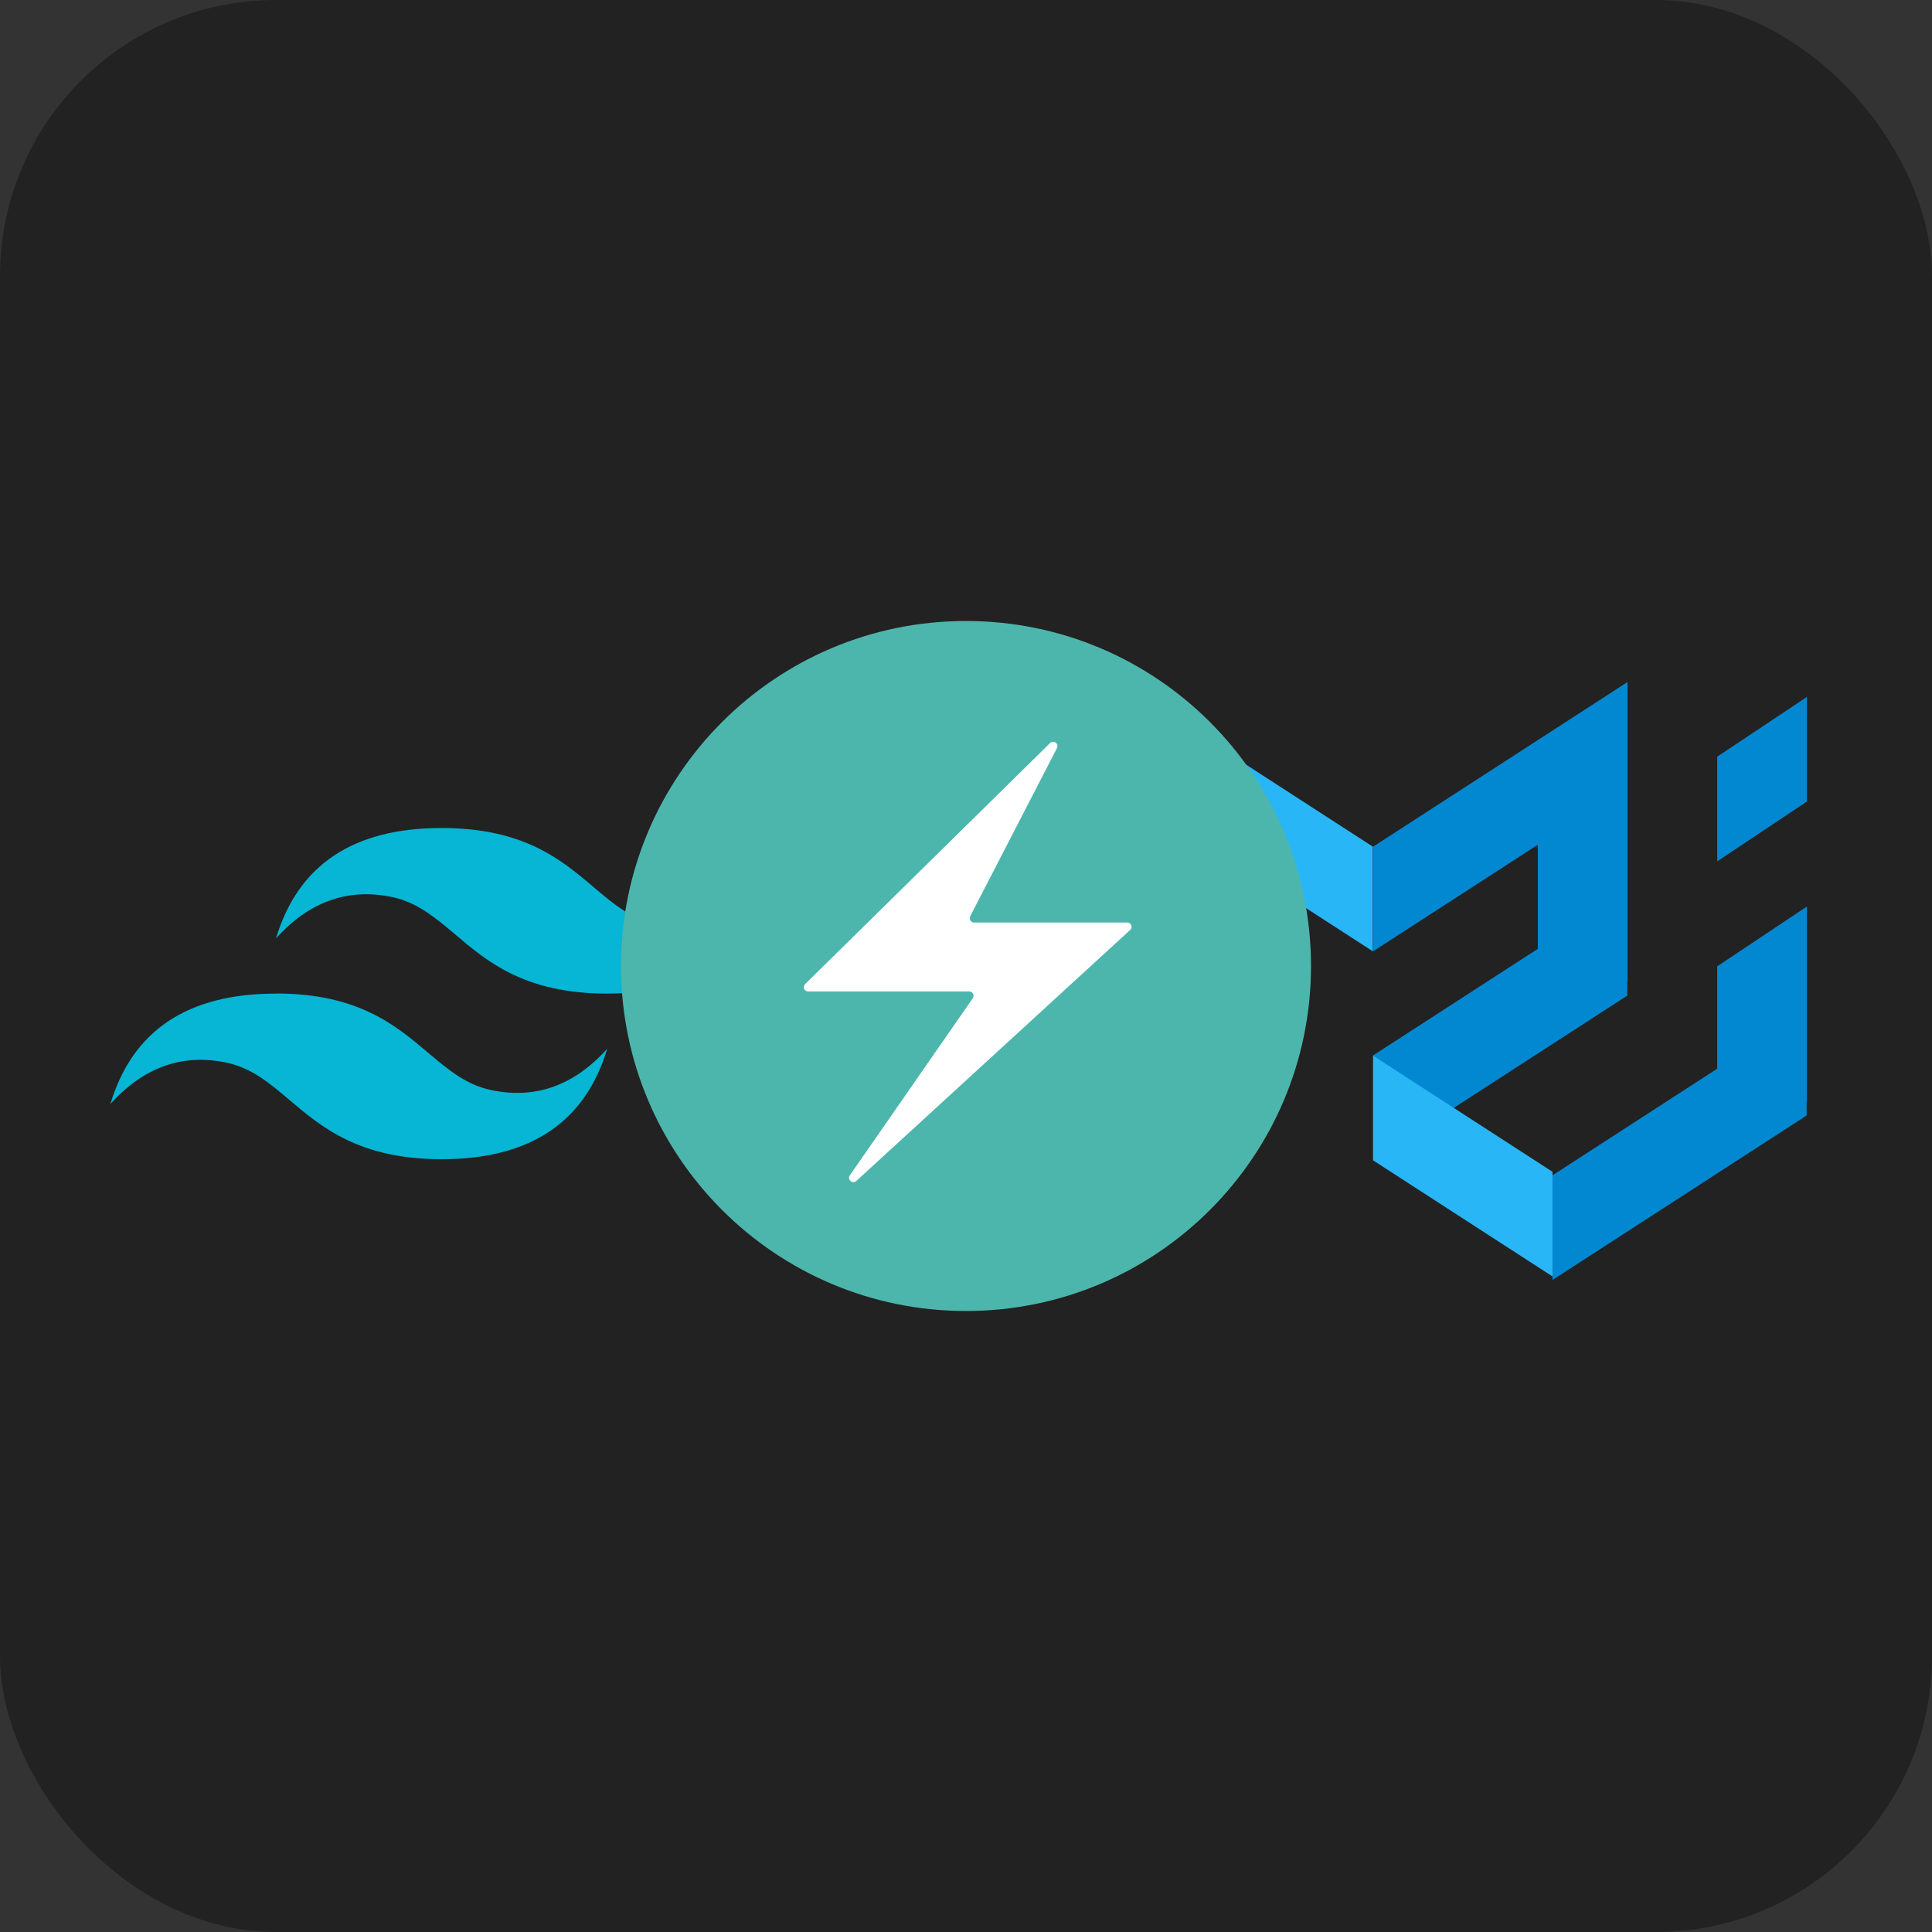 <svg width="35" height="35" viewBox="0 0 35 35" fill="none" xmlns="http://www.w3.org/2000/svg">
<rect x="0" y="0" width="35" height="35" fill="#333333" stroke="none"/>
<rect width="35" height="35" rx="5" fill="#222222"/>
<path fill-rule="evenodd" clip-rule="evenodd" d="M8 15C6.4 15 5.4 15.667 5 17C5.6 16.334 6.3 16.084 7.1 16.25C7.557 16.345 7.881 16.621 8.244 16.926C8.83 17.424 9.514 18 11 18C12.6 18 13.6 17.333 14 16C13.4 16.666 12.7 16.916 11.9 16.75C11.443 16.654 11.119 16.379 10.756 16.073C10.168 15.573 9.487 15 8 15ZM5 18C3.4 18 2.4 18.666 2 20C2.601 19.333 3.301 19.083 4.1 19.25C4.557 19.345 4.881 19.62 5.244 19.927C5.83 20.424 6.514 21 8 21C9.6 21 10.6 20.333 11 19C10.4 19.666 9.701 19.916 8.9 19.748C8.443 19.653 8.119 19.377 7.756 19.072C7.17 18.574 6.486 17.998 5 17.998V18Z" fill="#06B6D4"/>
<path d="M20.266 12.359L21.891 13.443V18.859L20.266 17.776V12.359Z" fill="#29B6F6"/>
<path d="M32.734 16.422L31.109 17.505V21.026L32.734 19.943V16.422Z" fill="#0288D1"/>
<path d="M32.734 12.625L31.109 13.708V15.604L32.734 14.521V12.625Z" fill="#0288D1"/>
<path d="M29.484 12.359L27.859 13.443V18.859L29.484 17.776V12.359Z" fill="#0288D1"/>
<path d="M20.266 14.255L24.87 17.234V15.338L20.266 12.359V14.255Z" fill="#29B6F6"/>
<path d="M29.479 14.255L24.875 17.234V15.338L29.479 12.359V14.255Z" fill="#0288D1"/>
<path d="M29.479 18.037L24.875 21.016V19.12L29.479 16.141V18.037Z" fill="#0288D1"/>
<path d="M32.729 20.208L28.125 23.188V21.292L32.729 18.312V20.208Z" fill="#0288D1"/>
<path d="M28.125 21.228L24.875 19.125V21.021L28.125 23.124V21.228Z" fill="#29B6F6"/>
<path d="M17.5 23.75C20.952 23.75 23.75 20.952 23.75 17.5C23.75 14.048 20.952 11.25 17.5 11.25C14.048 11.25 11.25 14.048 11.25 17.5C11.25 20.952 14.048 23.75 17.5 23.75Z" fill="#4DB6AC"/>
<path d="M20.421 16.712H17.645C17.587 16.712 17.549 16.65 17.576 16.598L19.148 13.552C19.188 13.473 19.087 13.398 19.023 13.461L14.586 17.828C14.536 17.877 14.571 17.961 14.641 17.961H17.559C17.622 17.961 17.659 18.032 17.623 18.084L15.396 21.292C15.343 21.368 15.445 21.457 15.513 21.394L20.474 16.847C20.526 16.799 20.492 16.712 20.421 16.712Z" fill="white"/>
</svg>
